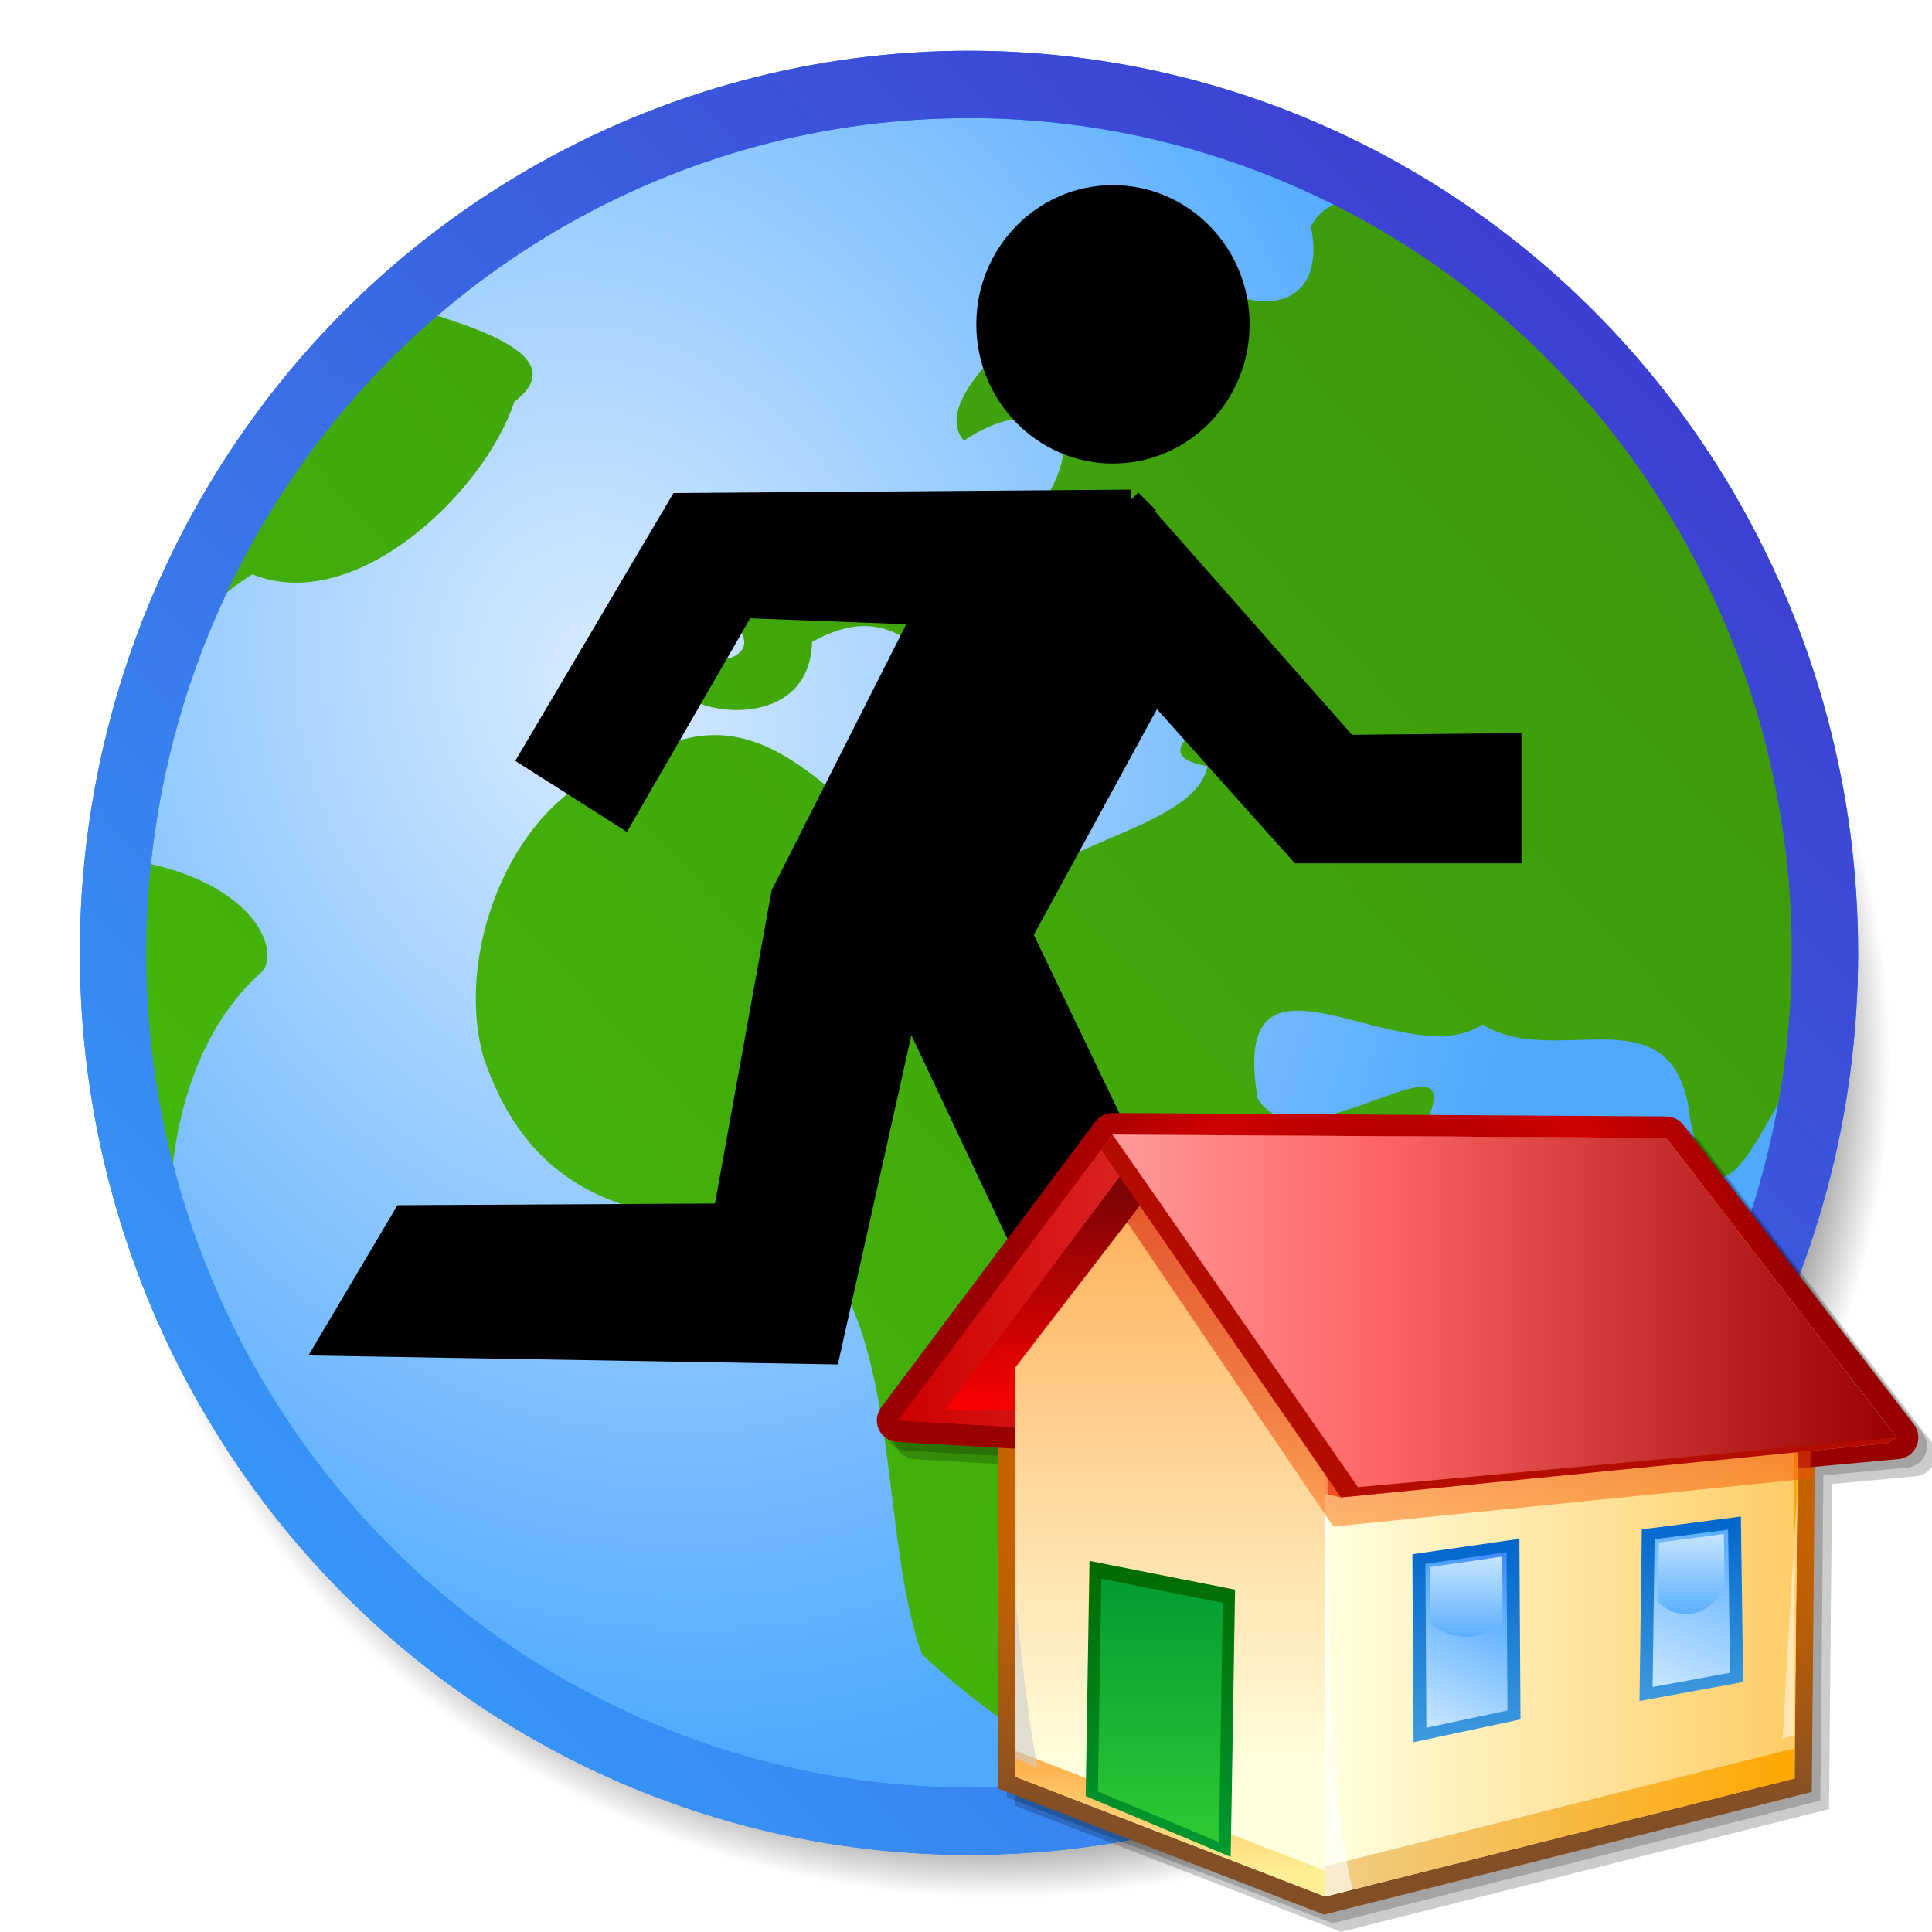 <?xml version="1.0" encoding="UTF-8" standalone="no"?>
<!-- Created with Inkscape (http://www.inkscape.org/) -->

<svg
   xmlns:a="http://ns.adobe.com/AdobeSVGViewerExtensions/3.0/"
   xmlns:dc="http://purl.org/dc/elements/1.1/"
   xmlns:cc="http://creativecommons.org/ns#"
   xmlns:rdf="http://www.w3.org/1999/02/22-rdf-syntax-ns#"
   xmlns:svg="http://www.w3.org/2000/svg"
   xmlns="http://www.w3.org/2000/svg"
   xmlns:xlink="http://www.w3.org/1999/xlink"
   xmlns:sodipodi="http://sodipodi.sourceforge.net/DTD/sodipodi-0.dtd"
   xmlns:inkscape="http://www.inkscape.org/namespaces/inkscape"
   width="64px"
   height="64px"
   id="svg3608"
   version="1.1"
   inkscape:version="0.47 r22583"
   sodipodi:docname="icon.svg"
   inkscape:export-filename="/home/chris/Projects/Java/ContextApi/code/ContextAnalyser/res/drawable/icon.png"
   inkscape:export-xdpi="90"
   inkscape:export-ydpi="90">
  <defs
     id="defs3610">
    <inkscape:perspective
       sodipodi:type="inkscape:persp3d"
       inkscape:vp_x="0 : 32 : 1"
       inkscape:vp_y="0 : 1000 : 0"
       inkscape:vp_z="64 : 32 : 1"
       inkscape:persp3d-origin="32 : 21.333333 : 1"
       id="perspective3616" />
    <linearGradient
       y2="16.249"
       x2="9.547"
       y1="42.753"
       x1="55.454"
       gradientUnits="userSpaceOnUse"
       id="linearGradient2281"
       xlink:href="#linearGradient21219"
       inkscape:collect="always" />
    <radialGradient
       r="25.797"
       fy="21.771"
       fx="24.113"
       cy="21.771"
       cx="24.113"
       gradientTransform="matrix(0.383,-1.344,1.099,0.321,-11.73,45.424)"
       gradientUnits="userSpaceOnUse"
       id="radialGradient2279"
       xlink:href="#linearGradient17267"
       inkscape:collect="always" />
    <linearGradient
       y2="54.304"
       x2="30.029"
       y1="54.29"
       x1="29.358"
       gradientUnits="userSpaceOnUse"
       id="linearGradient2277"
       xlink:href="#edgeGradient"
       inkscape:collect="always" />
    <radialGradient
       r="26.8"
       fy="26.318"
       fx="16.353"
       cy="26.318"
       cx="16.353"
       gradientTransform="matrix(0.374,1.161,-0.97,0.304,39.413,-3.799)"
       gradientUnits="userSpaceOnUse"
       id="radialGradient2275"
       xlink:href="#fieldGradient"
       inkscape:collect="always" />
    <radialGradient
       r="26.5"
       fy="32.356"
       fx="31.386"
       cy="32.356"
       cx="31.386"
       gradientTransform="matrix(0.892,-0.005,0.005,0.83,3.17,4.906)"
       gradientUnits="userSpaceOnUse"
       id="radialGradient2273"
       xlink:href="#radialGradient20242"
       inkscape:collect="always" />
    <linearGradient
       gradientTransform="matrix(0.144,-0.259,-0.259,-0.144,-26.436,-312.63)"
       y2="-789.156"
       x2="-915.773"
       y1="-785.94"
       x1="-915.773"
       gradientUnits="userSpaceOnUse"
       id="SVGID_12_">
      <stop
         id="stop3519"
         style="stop-color:#524AC9"
         offset="0" />
      <stop
         id="stop3521"
         style="stop-color:#5855BC"
         offset="0.096" />
      <stop
         id="stop3523"
         style="stop-color:#5D60AF"
         offset="0.235" />
      <stop
         id="stop3525"
         style="stop-color:#5F64AB"
         offset="0.368" />
      <stop
         id="stop3527"
         style="stop-color:#190C7F"
         offset="0.725" />
    </linearGradient>
    <linearGradient
       gradientTransform="matrix(0.47,4.7413678e-2,8.0740375e-2,-0.276,171.412,-150.977)"
       y2="-729.135"
       x2="-160.036"
       y1="-726.616"
       x1="-160.036"
       gradientUnits="userSpaceOnUse"
       id="SVGID_11_">
      <stop
         id="stop3506"
         style="stop-color:#524AC9"
         offset="0" />
      <stop
         id="stop3508"
         style="stop-color:#5855BC"
         offset="0.096" />
      <stop
         id="stop3510"
         style="stop-color:#5D60AF"
         offset="0.235" />
      <stop
         id="stop3512"
         style="stop-color:#5F64AB"
         offset="0.368" />
      <stop
         id="stop3514"
         style="stop-color:#190C7F"
         offset="0.725" />
    </linearGradient>
    <linearGradient
       gradientTransform="matrix(1,0,0,-1,0,-538)"
       y2="-603.187"
       x2="62.406"
       y1="-595"
       x1="62.406"
       gradientUnits="userSpaceOnUse"
       id="SVGID_13_">
      <stop
         id="stop3535"
         style="stop-color:#8BA4D6"
         offset="0" />
      <stop
         id="stop3537"
         style="stop-color:#1B3EA6"
         offset="1" />
    </linearGradient>
    <linearGradient
       y2="-652.25"
       x2="61.626"
       y1="-551.25"
       x1="61.626"
       gradientTransform="matrix(1,0,0,-1,0,-538)"
       gradientUnits="userSpaceOnUse"
       id="linearGradient2440"
       xlink:href="#SVGID_7_"
       inkscape:collect="always" />
    <linearGradient
       y2="16.249"
       x2="9.547"
       y1="42.753"
       x1="55.454"
       gradientUnits="userSpaceOnUse"
       id="linearGradient17291"
       xlink:href="#edgeGradient"
       inkscape:collect="always" />
    <radialGradient
       gradientUnits="userSpaceOnUse"
       gradientTransform="matrix(1,0,0,-1,0,-538)"
       r="53.001"
       cy="-600.166"
       cx="61.833"
       id="SVGID_3_">
      <stop
         id="stop3227"
         style="stop-color:#3c6bf3;stop-opacity:1;"
         offset="0.951" />
      <stop
         id="stop3229"
         style="stop-color:#3c8af2;stop-opacity:1;"
         offset="1" />
    </radialGradient>
    <linearGradient
       id="SVGID_10_"
       gradientUnits="userSpaceOnUse"
       x1="10.25"
       y1="728.875"
       x2="107.833"
       y2="728.875"
       gradientTransform="translate(0,-665)">
      <stop
         offset="0"
         style="stop-color:#FFFFFF"
         id="stop3278" />
      <stop
         offset="0.143"
         style="stop-color:#EDF7FF"
         id="stop3280" />
      <stop
         offset="0.28"
         style="stop-color:#E0F2FF"
         id="stop3282" />
      <stop
         offset="0.306"
         style="stop-color:#E3F3FF"
         id="stop3284" />
      <stop
         offset="0.494"
         style="stop-color:#F3FAFF"
         id="stop3286" />
      <stop
         offset="0.708"
         style="stop-color:#FCFEFF"
         id="stop3288" />
      <stop
         offset="1"
         style="stop-color:#FFFFFF"
         id="stop3290" />
    </linearGradient>
    <clipPath
       id="SVGID_9_">
      <use
         height="62"
         width="62"
         y="0"
         x="0"
         style="overflow:visible"
         xlink:href="#SVGID_8_"
         overflow="visible"
         id="use3275" />
    </clipPath>
    <defs
       id="defs3271">
      <circle
         sodipodi:ry="51.375"
         sodipodi:rx="51.375"
         sodipodi:cy="61.875"
         sodipodi:cx="61.625"
         id="SVGID_8_"
         cx="61.625"
         cy="61.875"
         r="51.375" />
    </defs>
    <linearGradient
       id="SVGID_7_"
       gradientUnits="userSpaceOnUse"
       x1="61.626"
       y1="-551.25"
       x2="61.626"
       y2="-652.25"
       gradientTransform="matrix(1,0,0,-1,0,-538)">
      <stop
         offset="0"
         style="stop-color:#FFFFFF"
         id="stop3249" />
      <stop
         offset="0.148"
         style="stop-color:#E1F1FF"
         id="stop3251" />
      <stop
         offset="0.236"
         style="stop-color:#D4EBFF"
         id="stop3253" />
      <stop
         offset="0.35"
         style="stop-color:#E3F2FF"
         id="stop3255" />
      <stop
         offset="0.526"
         style="stop-color:#F3F9FF"
         id="stop3257" />
      <stop
         offset="0.726"
         style="stop-color:#FCFEFF"
         id="stop3259" />
      <stop
         offset="1"
         style="stop-color:#FFFFFF"
         id="stop3261" />
    </linearGradient>
    <clipPath
       id="SVGID_6_">
      <use
         height="62"
         width="62"
         y="0"
         x="0"
         style="overflow:visible"
         xlink:href="#SVGID_5_"
         overflow="visible"
         id="use3246" />
    </clipPath>
    <defs
       id="defs3242">
      <circle
         sodipodi:ry="51.375"
         sodipodi:rx="51.375"
         sodipodi:cy="61.875"
         sodipodi:cx="61.625"
         id="SVGID_5_"
         cx="61.625"
         cy="61.875"
         r="51.375" />
    </defs>
    <linearGradient
       spreadMethod="pad"
       xlink:href="#fieldGradient"
       gradientUnits="userSpaceOnUse"
       id="edgeGradient"
       y2="16.249"
       x2="9.547"
       y1="41.179"
       x1="54.51">
      <stop
         offset="0"
         style="stop-color:#2b79e0;stop-opacity:1;"
         id="stop12" />
      <stop
         offset="1"
         style="stop-color:#008df7;stop-opacity:1;"
         id="stop14" />
    </linearGradient>
    <linearGradient
       gradientUnits="userSpaceOnUse"
       id="fieldGradient"
       y2="51.987"
       x2="22.014"
       y1="-13.239"
       x1="52.778">
      <stop
         offset="0"
         style="stop-color:#d8ebff;stop-opacity:1;"
         id="stop7" />
      <stop
         offset="1"
         style="stop-color:#4fa9ff;stop-opacity:1;"
         id="stop9" />
    </linearGradient>
    <radialGradient
       id="shadowGradient">
      <stop
         offset="0"
         style="stop-color:#c0c0c0;stop-opacity:1"
         id="stop17" />
      <stop
         offset="0.88"
         style="stop-color:#c0c0c0;stop-opacity:1"
         id="stop19" />
      <stop
         offset="1"
         style="stop-color:#c0c0c0;stop-opacity:0"
         id="stop21" />
    </radialGradient>
    <radialGradient
       gradientUnits="userSpaceOnUse"
       xlink:href="#shadowGradient"
       id="radialGradient4170"
       fy="29.5"
       fx="32.5"
       r="26.5"
       cy="29.5"
       cx="32.5" />
    <linearGradient
       gradientUnits="userSpaceOnUse"
       xlink:href="#fieldGradient"
       id="linearGradient4172"
       y2="51.987"
       x2="22.014"
       y1="7.013"
       x1="42.986" />
    <linearGradient
       gradientUnits="userSpaceOnUse"
       xlink:href="#edgeGradient"
       id="linearGradient4174"
       y2="16.249"
       x2="9.547"
       y1="42.753"
       x1="55.454" />
    <radialGradient
       gradientUnits="userSpaceOnUse"
       gradientTransform="matrix(0.738,-1.135,0.753,0.49,-5.492,38.937)"
       r="25.797"
       fy="22.185"
       fx="27.293"
       cy="22.185"
       cx="27.293"
       id="radialGradient17265"
       xlink:href="#linearGradient17267"
       inkscape:collect="always" />
    <linearGradient
       id="linearGradient17267">
      <stop
         id="stop4503"
         offset="0"
         style="stop-color:#45bf0c;stop-opacity:1;" />
      <stop
         id="stop4501"
         offset="1"
         style="stop-color:#3c930a;stop-opacity:1;" />
    </linearGradient>
    <radialGradient
       id="radialGradient20242">
      <stop
         id="stop20244"
         style="stop-color:#000000;stop-opacity:0.312;"
         offset="0" />
      <stop
         id="stop20246"
         style="stop-color:#000000;stop-opacity:0.606;"
         offset="0.88" />
      <stop
         id="stop20248"
         style="stop-color:#000000;stop-opacity:0;"
         offset="1" />
    </radialGradient>
    <linearGradient
       x1="54.51"
       y1="41.179"
       x2="9.547"
       y2="16.249"
       id="linearGradient21219"
       gradientUnits="userSpaceOnUse"
       xlink:href="#fieldGradient"
       spreadMethod="pad">
      <stop
         id="stop21221"
         style="stop-color:#3e2cca;stop-opacity:1;"
         offset="0" />
      <stop
         id="stop21223"
         style="stop-color:#36a8ff;stop-opacity:1;"
         offset="1" />
    </linearGradient>
    <inkscape:perspective
       id="perspective3828"
       inkscape:persp3d-origin="310 : 206.66667 : 1"
       inkscape:vp_z="620 : 310 : 1"
       inkscape:vp_y="0 : 1000 : 0"
       inkscape:vp_x="0 : 310 : 1"
       sodipodi:type="inkscape:persp3d" />
    <radialGradient
       inkscape:collect="always"
       xlink:href="#radialGradient20242"
       id="radialGradient3918"
       gradientUnits="userSpaceOnUse"
       gradientTransform="matrix(0.892,-0.005,0.005,0.83,3.17,4.906)"
       cx="31.386"
       cy="32.356"
       fx="31.386"
       fy="32.356"
       r="26.5" />
    <radialGradient
       inkscape:collect="always"
       xlink:href="#fieldGradient"
       id="radialGradient3920"
       gradientUnits="userSpaceOnUse"
       gradientTransform="matrix(0.374,1.161,-0.97,0.304,39.413,-3.799)"
       cx="16.353"
       cy="26.318"
       fx="16.353"
       fy="26.318"
       r="26.8" />
    <linearGradient
       inkscape:collect="always"
       xlink:href="#edgeGradient"
       id="linearGradient3922"
       gradientUnits="userSpaceOnUse"
       x1="29.358"
       y1="54.29"
       x2="30.029"
       y2="54.304" />
    <radialGradient
       inkscape:collect="always"
       xlink:href="#linearGradient17267"
       id="radialGradient3924"
       gradientUnits="userSpaceOnUse"
       gradientTransform="matrix(0.383,-1.344,1.099,0.321,-11.73,45.424)"
       cx="24.113"
       cy="21.771"
       fx="24.113"
       fy="21.771"
       r="25.797" />
    <linearGradient
       inkscape:collect="always"
       xlink:href="#linearGradient21219"
       id="linearGradient3926"
       gradientUnits="userSpaceOnUse"
       x1="55.454"
       y1="42.753"
       x2="9.547"
       y2="16.249" />
    <inkscape:perspective
       id="perspective3938"
       inkscape:persp3d-origin="0.5 : 0.33333333 : 1"
       inkscape:vp_z="1 : 0.5 : 1"
       inkscape:vp_y="0 : 1000 : 0"
       inkscape:vp_x="0 : 0.5 : 1"
       sodipodi:type="inkscape:persp3d" />
    <inkscape:perspective
       id="perspective3966"
       inkscape:persp3d-origin="0.5 : 0.33333333 : 1"
       inkscape:vp_z="1 : 0.5 : 1"
       inkscape:vp_y="0 : 1000 : 0"
       inkscape:vp_x="0 : 0.5 : 1"
       sodipodi:type="inkscape:persp3d" />
    <linearGradient
       inkscape:collect="always"
       xlink:href="#linearGradient17267"
       id="linearGradient4499"
       x1="3.746"
       y1="58.825"
       x2="60.428"
       y2="6.56"
       gradientUnits="userSpaceOnUse" />
    <linearGradient
       inkscape:collect="always"
       xlink:href="#linearGradient21219"
       id="linearGradient4505"
       gradientUnits="userSpaceOnUse"
       x1="57.808"
       y1="4.208"
       x2="4.192"
       y2="57.792" />
    <radialGradient
       inkscape:collect="always"
       xlink:href="#fieldGradient"
       id="radialGradient4845"
       gradientUnits="userSpaceOnUse"
       gradientTransform="matrix(0.374,1.161,-0.97,0.304,39.413,-3.799)"
       cx="16.353"
       cy="26.318"
       fx="16.353"
       fy="26.318"
       r="26.8" />
    <linearGradient
       inkscape:collect="always"
       xlink:href="#edgeGradient"
       id="linearGradient4847"
       gradientUnits="userSpaceOnUse"
       x1="29.358"
       y1="54.29"
       x2="30.029"
       y2="54.304" />
    <linearGradient
       inkscape:collect="always"
       xlink:href="#linearGradient17267"
       id="linearGradient4849"
       gradientUnits="userSpaceOnUse"
       x1="3.746"
       y1="58.825"
       x2="60.428"
       y2="6.56" />
    <pattern
       patternUnits="userSpaceOnUse"
       width="58.907"
       height="59.767"
       patternTransform="translate(1.67,1.001)"
       id="pattern4851">
      <g
         transform="translate(-2.636,-1.692)"
         id="g4839">
        <circle
           d="M 56.8,31 C 56.8,45.249 45.249,56.8 31,56.8 16.751,56.8 5.2,45.249 5.2,31 5.2,16.751 16.751,5.2 31,5.2 45.249,5.2 56.8,16.751 56.8,31 z"
           transform="matrix(1.099,0,0,1.115,-1.97,-3.001)"
           cx="31"
           cy="31"
           r="25.8"
           style="fill:url(#radialGradient4845);fill-opacity:1;stroke:url(#linearGradient4847);stroke-width:2"
           id="circle4841"
           sodipodi:cx="31"
           sodipodi:cy="31"
           sodipodi:rx="25.799999"
           sodipodi:ry="25.799999" />
        <path
           id="path4843"
           d="M 13.241,10.071 C 9.682,13.281 7.037,17.33 5.447,21.772 6.312,20.626 7.37,19.642 8.358,19.025 11.776,20.41 16.048,16.304 17.038,13.309 19.092,11.732 15.443,10.754 13.241,10.071 z M 36.792,9.218 c -2.82,1.227 -6.018,4.065 -4.862,5.38 2.051,-1.406 4.374,-0.894 2.737,1.88 -2.266,3.607 -4.212,-1.346 -6.528,0.113 1.125,0.995 -3.033,2.474 -4.268,2.542 -2.515,-0.413 2.14,1.861 0.371,2.645 -5.149,0.858 2.538,3.718 2.66,-0.514 4.782,-2.677 4.941,5.809 9.916,4.632 -1.365,-2.031 0.289,-4.427 2.856,-4.734 4.654,1.308 -3.084,3.609 0.326,4.22 -0.365,1.922 -4.763,2.467 -6.377,4.181 -5.198,-0.143 -7.178,-7.818 -12.72,-4.282 -3.786,0.824 -5.913,6.164 -4.883,9.751 1.712,5.013 5.503,5.421 9.921,5.616 4.07,2.141 3.044,9.782 4.6,14.154 2.314,2.183 9.029,7.39 8.936,0.811 -0.74,-4.516 4.951,-13.228 7.093,-17.161 3.358,-5.635 -3.379,0.592 -4.91,-2.071 -0.992,-5.904 4.848,-0.669 7.447,-2.447 2.469,1.542 6.395,-1.231 6.881,3.109 0.946,5.342 3.058,-1.812 4.277,-2.432 C 60.764,29.864 60.137,24.936 58.153,20.242 55.628,14.27 51.319,9.612 46.154,6.618 45.026,6.465 43.902,6.567 43.427,7.503 44.058,10.658 40.919,10.528 39.316,8.649 38.63,8.586 37.732,8.809 36.792,9.218 z M 3.93,28.35 c -0.508,4.509 0.022,9.194 1.751,13.688 -0.32,-3.571 0.425,-7.57 2.98,-9.832 0.704,-0.728 -0.345,-3.202 -4.69,-3.76 -0.018,-0.031 -0.024,-0.065 -0.041,-0.096 z"
           style="fill:url(#linearGradient4849);fill-opacity:1;stroke:none" />
      </g>
    </pattern>
    <filter
       id="filter6400"
       inkscape:label="Metallized paint"
       inkscape:menu="Materials"
       inkscape:menu-tooltip="Metallized effect with a soft lighting, slightly translucent at the edges"
       height="1.1"
       width="1.1"
       y="-0.05"
       x="-0.05"
       color-interpolation-filters="sRGB">
      <feGaussianBlur
         id="feGaussianBlur6402"
         stdDeviation="0.5"
         result="result1" />
      <feComposite
         id="feComposite6404"
         in2="result1"
         in="result1"
         result="result4"
         operator="in" />
      <feBlend
         id="feBlend6406"
         in2="result4"
         in="result1"
         mode="screen"
         result="result5" />
      <feGaussianBlur
         id="feGaussianBlur6408"
         stdDeviation="8"
         result="result6"
         in="result5" />
      <feComposite
         id="feComposite6410"
         in2="result5"
         operator="atop"
         in="result6"
         result="result8" />
      <feComposite
         id="feComposite6412"
         in2="result8"
         operator="in"
         result="fbSourceGraphic"
         in="result6" />
      <feGaussianBlur
         id="feGaussianBlur6414"
         result="result0"
         in="fbSourceGraphic"
         stdDeviation="2.5" />
      <feSpecularLighting
         id="feSpecularLighting6416"
         specularExponent="45"
         specularConstant="1.5"
         surfaceScale="1"
         lighting-color="rgb(255,255,255)"
         result="result1"
         in="result0">
        <fePointLight
           id="fePointLight6418"
           z="21000"
           y="-9000"
           x="-6000" />
      </feSpecularLighting>
      <feComposite
         id="feComposite6420"
         in2="fbSourceGraphic"
         operator="in"
         result="result2"
         in="result1" />
      <feComposite
         id="feComposite6422"
         in2="result2"
         k3="1"
         k2="1"
         operator="arithmetic"
         result="result4"
         in="fbSourceGraphic" />
      <feComposite
         id="feComposite6424"
         in2="result4"
         operator="in"
         in="result9"
         result="result91" />
      <feBlend
         id="feBlend6426"
         in2="result91"
         mode="multiply" />
    </filter>
    <inkscape:perspective
       id="perspective3383"
       inkscape:persp3d-origin="30 : 20 : 1"
       inkscape:vp_z="60 : 30 : 1"
       inkscape:vp_y="0 : 1000 : 0"
       inkscape:vp_x="0 : 30 : 1"
       sodipodi:type="inkscape:persp3d" />
  </defs>
  <sodipodi:namedview
     id="base"
     pagecolor="#ffffff"
     bordercolor="#666666"
     borderopacity="1.0"
     inkscape:pageopacity="0.0"
     inkscape:pageshadow="2"
     inkscape:zoom="5.12"
     inkscape:cx="14.083671"
     inkscape:cy="27.167775"
     inkscape:current-layer="layer1"
     showgrid="false"
     inkscape:document-units="px"
     inkscape:grid-bbox="true"
     inkscape:window-width="1280"
     inkscape:window-height="967"
     inkscape:window-x="-4"
     inkscape:window-y="-3"
     inkscape:window-maximized="1">
    <inkscape:grid
       type="xygrid"
       id="grid3928" />
  </sodipodi:namedview>
  <g
     id="layer1"
     inkscape:label="Layer 1"
     inkscape:groupmode="layer">
    <circle
       sodipodi:ry="26.5"
       sodipodi:rx="26.5"
       sodipodi:cy="29.5"
       sodipodi:cx="32.5"
       id="circle4163"
       style="fill:url(#radialGradient3918);fill-opacity:1"
       transform="matrix(1.247,0,0,1.259,-5.912,-4.61)"
       r="26.5"
       cy="29.5"
       cx="32.5"
       d="M 59,29.5 C 59,44.136 47.136,56 32.5,56 17.864,56 6,44.136 6,29.5 6,14.864 17.864,3 32.5,3 47.136,3 59,14.864 59,29.5 z" />
    <g
       id="g4835">
      <circle
         d="M 56.8,31 C 56.8,45.249 45.249,56.8 31,56.8 16.751,56.8 5.2,45.249 5.2,31 5.2,16.751 16.751,5.2 31,5.2 45.249,5.2 56.8,16.751 56.8,31 z"
         transform="matrix(1.099,0,0,1.115,-1.97,-3.001)"
         cx="31"
         cy="31"
         r="25.8"
         style="fill:url(#radialGradient3920);fill-opacity:1;stroke:url(#linearGradient3922);stroke-width:2"
         id="circle4165"
         sodipodi:cx="31"
         sodipodi:cy="31"
         sodipodi:rx="25.799999"
         sodipodi:ry="25.799999" />
      <path
         id="circle14328"
         d="M 13.241,10.071 C 9.682,13.281 7.037,17.33 5.447,21.772 6.312,20.626 7.37,19.642 8.358,19.025 11.776,20.41 16.048,16.304 17.038,13.309 19.092,11.732 15.443,10.754 13.241,10.071 z M 36.792,9.218 c -2.82,1.227 -6.018,4.065 -4.862,5.38 2.051,-1.406 4.374,-0.894 2.737,1.88 -2.266,3.607 -4.212,-1.346 -6.528,0.113 1.125,0.995 -3.033,2.474 -4.268,2.542 -2.515,-0.413 2.14,1.861 0.371,2.645 -5.149,0.858 2.538,3.718 2.66,-0.514 4.782,-2.677 4.941,5.809 9.916,4.632 -1.365,-2.031 0.289,-4.427 2.856,-4.734 4.654,1.308 -3.084,3.609 0.326,4.22 -0.365,1.922 -4.763,2.467 -6.377,4.181 -5.198,-0.143 -7.178,-7.818 -12.72,-4.282 -3.786,0.824 -5.913,6.164 -4.883,9.751 1.712,5.013 5.503,5.421 9.921,5.616 4.07,2.141 3.044,9.782 4.6,14.154 2.314,2.183 9.029,7.39 8.936,0.811 -0.74,-4.516 4.951,-13.228 7.093,-17.161 3.358,-5.635 -3.379,0.592 -4.91,-2.071 -0.992,-5.904 4.848,-0.669 7.447,-2.447 2.469,1.542 6.395,-1.231 6.881,3.109 0.946,5.342 3.058,-1.812 4.277,-2.432 C 60.764,29.864 60.137,24.936 58.153,20.242 55.628,14.27 51.319,9.612 46.154,6.618 45.026,6.465 43.902,6.567 43.427,7.503 44.058,10.658 40.919,10.528 39.316,8.649 38.63,8.586 37.732,8.809 36.792,9.218 z M 3.93,28.35 c -0.508,4.509 0.022,9.194 1.751,13.688 -0.32,-3.571 0.425,-7.57 2.98,-9.832 0.704,-0.728 -0.345,-3.202 -4.69,-3.76 -0.018,-0.031 -0.024,-0.065 -0.041,-0.096 z"
         style="fill:url(#linearGradient4499);fill-opacity:1;stroke:none" />
    </g>
    <circle
       sodipodi:ry="25.799999"
       sodipodi:rx="25.799999"
       sodipodi:cy="31"
       sodipodi:cx="31"
       id="circle13325"
       style="fill:none;stroke:url(#linearGradient4505);stroke-width:2"
       r="25.8"
       cy="31"
       cx="31"
       transform="matrix(1.099,0,0,1.115,-1.97,-3.001)"
       d="M 56.8,31 C 56.8,45.249 45.249,56.8 31,56.8 16.751,56.8 5.2,45.249 5.2,31 5.2,16.751 16.751,5.2 31,5.2 45.249,5.2 56.8,16.751 56.8,31 z" />
    <g
       id="g4821"
       transform="translate(0.414,0.967)"
       style="fill:#000000;stroke:#000000;filter:url(#filter6400)">
      <path
         transform="matrix(0.083,0,0,0.084,-4.364,-7.761)"
         d="m 542.143,208.791 c 0,28.009 -22.546,50.714 -50.357,50.714 -27.811,0 -50.357,-22.706 -50.357,-50.714 0,-28.009 22.546,-50.714 50.357,-50.714 27.811,0 50.357,22.706 50.357,50.714 z"
         sodipodi:ry="50.714287"
         sodipodi:rx="50.357143"
         sodipodi:cy="208.79076"
         sodipodi:cx="491.78571"
         id="path2830"
         style="fill:#000000;stroke:#000000;stroke-width:8.362;stroke-linecap:butt;stroke-linejoin:miter;stroke-miterlimit:4;stroke-opacity:1;stroke-dasharray:none"
         sodipodi:type="arc" />
      <path
         id="path2834"
         d="m 37.05,15.6 7.168,8.127 5.418,-0.056 0,3.612 -6.998,0 -4.797,-5.362 -4.402,8.071 10.159,21.165 -5.023,0 -8.917,-18.907 -2.596,11.627 -16.65,-0.282 2.54,-4.289 10.611,-0.056 1.919,-10.611 4.684,-9.256 -5.926,-0.226 -4.007,6.942 -3.104,-1.975 4.967,-8.409 14.956,-0.113 z"
         style="fill:#000000;stroke:#000000;stroke-width:0.7;stroke-linecap:butt;stroke-linejoin:miter;stroke-miterlimit:4;stroke-opacity:1;stroke-dasharray:none" />
    </g>
    <g
       id="Layer_1"
       transform="matrix(0.762,0,0,0.762,28.67,31.406)">
    <path
   id="path551"
   d="M 46.327,21.456 36.3,8.435 C 36.123,8.206 35.852,8.071 35.563,8.07 L 11.498,7.92 C 11.201,7.918 10.92,8.057 10.742,8.295 L 1.431,20.721 c -0.207,0.276 -0.246,0.645 -0.1,0.958 0.146,0.313 0.452,0.521 0.796,0.541 l 4.389,0.25 v 14.819 l 14.167,5.479 21.205,-5.334 0.131,-14.137 3.651,-0.336 c 0.341,-0.031 0.637,-0.246 0.773,-0.559 0.137,-0.313 0.092,-0.676 -0.116,-0.946 z M 17.674,19.377 12.143,19.052 c 1.158,-1.363 2.367,-2.785 2.916,-3.431 0.439,0.63 1.491,2.142 2.615,3.756 z"
   style="opacity:0.2" />

    <path
   id="path552"
   d="M 45.952,21.081 35.925,8.06 C 35.748,7.831 35.477,7.696 35.188,7.695 L 11.123,7.545 C 10.826,7.543 10.545,7.682 10.367,7.92 L 1.056,20.346 c -0.207,0.276 -0.246,0.645 -0.1,0.958 0.146,0.313 0.452,0.521 0.796,0.541 l 4.389,0.25 v 14.819 l 14.167,5.479 21.205,-5.334 0.131,-14.137 3.651,-0.336 c 0.341,-0.031 0.637,-0.246 0.773,-0.559 0.137,-0.313 0.092,-0.676 -0.116,-0.946 z M 17.299,19.002 11.768,18.677 c 1.158,-1.363 2.367,-2.785 2.916,-3.431 0.439,0.63 1.491,2.142 2.615,3.756 z"
   style="opacity:0.2" />

    <linearGradient
   y2="14.11"
   x2="23.53"
   y1="37.426"
   x1="23.53"
   gradientUnits="userSpaceOnUse"
   id="XMLID_22_">
      <stop
   id="stop554"
   style="stop-color:#824F26"
   offset="0.006" />

      <stop
   id="stop555"
   style="stop-color:#834F25"
   offset="0.011" />

      <stop
   id="stop556"
   style="stop-color:#A15715"
   offset="0.167" />

      <stop
   id="stop557"
   style="stop-color:#B65D09"
   offset="0.321" />

      <stop
   id="stop558"
   style="stop-color:#C36102"
   offset="0.471" />

      <stop
   id="stop559"
   style="stop-color:#C76200"
   offset="0.612" />

      <a:midPointStop
   id="midPointStop560"
   style="stop-color:#824F26"
   offset="0.006" />

      <a:midPointStop
   id="midPointStop561"
   style="stop-color:#824F26"
   offset="0.305" />

      <a:midPointStop
   id="midPointStop562"
   style="stop-color:#C76200"
   offset="0.612" />

    </linearGradient>

    <polygon
   id="polygon563"
   points="5.767,17.971 5.767,36.539 19.933,42.019 41.138,36.685 41.292,20.059 "
   style="fill:url(#XMLID_22_)" />

    <radialGradient
   gradientUnits="userSpaceOnUse"
   gradientTransform="matrix(0.188,0,0,0.188,20.312,19.5)"
   fy="-19.886"
   fx="15.041"
   r="91.331"
   cy="-19.886"
   cx="15.041"
   id="XMLID_23_">
      <stop
   id="stop565"
   style="stop-color:#7C0000"
   offset="0" />

      <stop
   id="stop566"
   style="stop-color:#CF0000"
   offset="0.646" />

      <stop
   id="stop567"
   style="stop-color:#990000"
   offset="0.994" />

      <a:midPointStop
   id="midPointStop568"
   style="stop-color:#7C0000"
   offset="0" />

      <a:midPointStop
   id="midPointStop569"
   style="stop-color:#7C0000"
   offset="0.5" />

      <a:midPointStop
   id="midPointStop570"
   style="stop-color:#CF0000"
   offset="0.646" />

      <a:midPointStop
   id="midPointStop571"
   style="stop-color:#CF0000"
   offset="0.5" />

      <a:midPointStop
   id="midPointStop572"
   style="stop-color:#990000"
   offset="0.994" />

    </radialGradient>

    <path
   id="path573"
   d="M 9.992,7.545 0.681,19.971 c -0.207,0.276 -0.246,0.645 -0.1,0.958 0.146,0.313 0.452,0.521 0.796,0.541 l 6.518,0.373 c 0.293,0.017 0.578,-0.105 0.768,-0.329 0,0 4.432,-5.213 5.646,-6.641 1.129,1.622 6.335,9.1 6.335,9.1 0.193,0.277 0.52,0.429 0.855,0.398 l 23.42,-2.158 c 0.341,-0.031 0.637,-0.246 0.773,-0.559 0.137,-0.313 0.092,-0.676 -0.116,-0.947 L 35.55,7.685 C 35.373,7.456 35.102,7.321 34.813,7.32 L 10.748,7.17 C 10.451,7.168 10.17,7.308 9.992,7.545 z"
   style="fill:url(#XMLID_23_)" />

    <linearGradient
   y2="3.825"
   x2="23.527"
   y1="34.369"
   x1="23.527"
   gradientUnits="userSpaceOnUse"
   id="XMLID_24_">
      <stop
   id="stop575"
   style="stop-color:#FFFFDE"
   offset="0" />

      <stop
   id="stop576"
   style="stop-color:#FF9933"
   offset="1" />

      <a:midPointStop
   id="midPointStop577"
   style="stop-color:#FFFFDE"
   offset="0" />

      <a:midPointStop
   id="midPointStop578"
   style="stop-color:#FFFFDE"
   offset="0.5" />

      <a:midPointStop
   id="midPointStop579"
   style="stop-color:#FF9933"
   offset="1" />

    </linearGradient>

    <polygon
   id="polygon580"
   points="12.819,10.042 6.517,18.227 6.517,34.15 19.981,39.358 40.394,34.224 40.537,20.608 19.981,14.135 19.981,19.417 "
   style="fill:url(#XMLID_24_)" />

    <linearGradient
   y2="15.771"
   x2="44.834"
   y1="15.771"
   x1="1.432"
   gradientUnits="userSpaceOnUse"
   id="XMLID_25_">
      <stop
   id="stop582"
   style="stop-color:#990000"
   offset="0" />

      <stop
   id="stop583"
   style="stop-color:#FF6666"
   offset="0.668" />

      <stop
   id="stop584"
   style="stop-color:#FF9999"
   offset="1" />

      <a:midPointStop
   id="midPointStop585"
   style="stop-color:#990000"
   offset="0" />

      <a:midPointStop
   id="midPointStop586"
   style="stop-color:#990000"
   offset="0.5" />

      <a:midPointStop
   id="midPointStop587"
   style="stop-color:#FF6666"
   offset="0.668" />

      <a:midPointStop
   id="midPointStop588"
   style="stop-color:#FF6666"
   offset="0.5" />

      <a:midPointStop
   id="midPointStop589"
   style="stop-color:#FF9999"
   offset="1" />

    </linearGradient>

    <polygon
   id="polygon590"
   points="1.432,20.533 7.949,20.906 14.383,13.337 21.414,23.436 44.834,21.277 34.807,8.257 10.742,8.108 "
   style="fill:url(#XMLID_25_)" />

    <linearGradient
   gradientTransform="matrix(-1,0,0,1,53.52,0)"
   y2="27.685"
   x2="12.981"
   y1="27.685"
   x1="33.537"
   gradientUnits="userSpaceOnUse"
   id="XMLID_26_">
      <stop
   id="stop592"
   style="stop-color:#FFFFDE"
   offset="0" />

      <stop
   id="stop593"
   style="stop-color:#FFCC66"
   offset="1" />

      <a:midPointStop
   id="midPointStop594"
   style="stop-color:#FFFFDE"
   offset="0" />

      <a:midPointStop
   id="midPointStop595"
   style="stop-color:#FFFFDE"
   offset="0.5" />

      <a:midPointStop
   id="midPointStop596"
   style="stop-color:#FFCC66"
   offset="1" />

    </linearGradient>

    <polygon
   id="polygon597"
   points="19.981,41.233 19.981,14.135 40.537,20.608 40.394,36.099 "
   style="fill:url(#XMLID_26_)" />

    <linearGradient
   y2="30.919"
   x2="40.524"
   y1="30.919"
   x1="19.981"
   gradientUnits="userSpaceOnUse"
   id="XMLID_27_">
      <stop
   id="stop599"
   style="stop-color:#F0CD87"
   offset="0" />

      <stop
   id="stop600"
   style="stop-color:#FFA700"
   offset="1" />

      <a:midPointStop
   id="midPointStop601"
   style="stop-color:#F0CD87"
   offset="0" />

      <a:midPointStop
   id="midPointStop602"
   style="stop-color:#F0CD87"
   offset="0.5" />

      <a:midPointStop
   id="midPointStop603"
   style="stop-color:#FFA700"
   offset="1" />

    </linearGradient>

    <polygon
   id="polygon604"
   points="40.35,20.608 40.524,20.604 40.394,34.786 19.981,39.921 19.981,41.233 40.394,36.099 "
   style="fill:url(#XMLID_27_)" />

    <linearGradient
   y2="25.682"
   x2="26.126"
   y1="34.525"
   x1="26.126"
   gradientUnits="userSpaceOnUse"
   id="XMLID_28_">
      <stop
   id="stop606"
   style="stop-color:#3E9ADE"
   offset="0" />

      <stop
   id="stop607"
   style="stop-color:#0066CC"
   offset="1" />

      <a:midPointStop
   id="midPointStop608"
   style="stop-color:#3E9ADE"
   offset="0" />

      <a:midPointStop
   id="midPointStop609"
   style="stop-color:#3E9ADE"
   offset="0.5" />

      <a:midPointStop
   id="midPointStop610"
   style="stop-color:#0066CC"
   offset="1" />

    </linearGradient>

    <polygon
   id="polygon611"
   points="23.81,31.771 23.811,31.847 23.827,34.501 23.827,34.501 23.827,34.525 28.477,33.532 28.448,29.018 28.448,29.017 28.441,27.921 28.433,26.508 28.433,26.508 28.428,25.682 27.337,25.838 23.776,26.352 23.81,31.771 "
   style="fill:url(#XMLID_28_)" />

    <linearGradient
   y2="33.86"
   x2="24.27"
   y1="26.475"
   x1="27.785"
   gradientUnits="userSpaceOnUse"
   id="XMLID_29_">
      <stop
   id="stop613"
   style="stop-color:#428AFF"
   offset="0" />

      <stop
   id="stop614"
   style="stop-color:#57ADFF"
   offset="0.258" />

      <stop
   id="stop615"
   style="stop-color:#C9E6FF"
   offset="1" />

      <a:midPointStop
   id="midPointStop616"
   style="stop-color:#428AFF"
   offset="0" />

      <a:midPointStop
   id="midPointStop617"
   style="stop-color:#428AFF"
   offset="0.5" />

      <a:midPointStop
   id="midPointStop618"
   style="stop-color:#57ADFF"
   offset="0.258" />

      <a:midPointStop
   id="midPointStop619"
   style="stop-color:#57ADFF"
   offset="0.5" />

      <a:midPointStop
   id="midPointStop620"
   style="stop-color:#C9E6FF"
   offset="1" />

    </linearGradient>

    <path
   id="path621"
   d="m 27.428,26.326 0,0 c 0,0 -2.374,0.342 -3.086,0.444 0.004,0.718 0.039,6.407 0.043,7.126 0.894,-0.19 2.932,-0.625 3.526,-0.753 -0.004,-0.651 -0.041,-6.633 -0.041,-6.633 0,0 0.017,0.021 0.018,0.022 -0.009,-0.074 -0.015,-0.167 -0.017,-0.271 -0.214,0.032 -0.443,0.065 -0.443,0.065 z"
   style="fill:url(#XMLID_29_)" />

    <linearGradient
   y2="21.148"
   x2="9.561"
   y1="12.994"
   x1="9.561"
   gradientUnits="userSpaceOnUse"
   id="XMLID_30_">
      <stop
   id="stop623"
   style="stop-color:#CF0000"
   offset="0" />

      <stop
   id="stop624"
   style="stop-color:#FF0000"
   offset="1" />

      <a:midPointStop
   id="midPointStop625"
   style="stop-color:#CF0000"
   offset="0" />

      <a:midPointStop
   id="midPointStop626"
   style="stop-color:#CF0000"
   offset="0.5" />

      <a:midPointStop
   id="midPointStop627"
   style="stop-color:#FF0000"
   offset="1" />

    </linearGradient>

    <polygon
   id="polygon628"
   points="7.949,20.906 17.689,9.447 10.742,8.108 1.432,20.533 "
   style="fill:url(#XMLID_30_)" />

    <linearGradient
   y2="15.995"
   x2="44.834"
   y1="15.995"
   x1="1.432"
   gradientUnits="userSpaceOnUse"
   id="XMLID_31_">
      <stop
   id="stop630"
   style="stop-color:#CF0000"
   offset="0" />

      <stop
   id="stop631"
   style="stop-color:#FF9999"
   offset="1" />

      <a:midPointStop
   id="midPointStop632"
   style="stop-color:#CF0000"
   offset="0" />

      <a:midPointStop
   id="midPointStop633"
   style="stop-color:#CF0000"
   offset="0.5" />

      <a:midPointStop
   id="midPointStop634"
   style="stop-color:#FF9999"
   offset="1" />

    </linearGradient>

    <polygon
   id="polygon635"
   points="7.949,20.906 20.67,23.883 44.411,21.527 44.834,21.277 34.807,8.257 10.742,8.108 1.432,20.533 "
   style="fill:url(#XMLID_31_)" />

    <linearGradient
   y2="9.232"
   x2="8.722"
   y1="20.094"
   x1="8.722"
   gradientUnits="userSpaceOnUse"
   id="XMLID_32_">
      <stop
   id="stop637"
   style="stop-color:#FF0000"
   offset="0" />

      <stop
   id="stop638"
   style="stop-color:#600000"
   offset="1" />

      <a:midPointStop
   id="midPointStop639"
   style="stop-color:#FF0000"
   offset="0" />

      <a:midPointStop
   id="midPointStop640"
   style="stop-color:#FF0000"
   offset="0.5" />

      <a:midPointStop
   id="midPointStop641"
   style="stop-color:#600000"
   offset="1" />

    </linearGradient>

    <polygon
   id="polygon642"
   points="13.993,10.664 11.58,9.232 3.451,20.094 7.008,20.094 "
   style="opacity:0.9;fill:url(#XMLID_32_)" />

    <linearGradient
   y2="3.427"
   x2="13.249"
   y1="35.925"
   x1="13.249"
   gradientUnits="userSpaceOnUse"
   id="XMLID_33_">
      <stop
   id="stop644"
   style="stop-color:#FFFFDE"
   offset="0" />

      <stop
   id="stop645"
   style="stop-color:#FF9933"
   offset="1" />

      <a:midPointStop
   id="midPointStop646"
   style="stop-color:#FFFFDE"
   offset="0" />

      <a:midPointStop
   id="midPointStop647"
   style="stop-color:#FFFFDE"
   offset="0.5" />

      <a:midPointStop
   id="midPointStop648"
   style="stop-color:#FF9933"
   offset="1" />

    </linearGradient>

    <polygon
   id="polygon649"
   points="19.981,41.233 6.517,36.025 6.517,18.227 12.819,10.042 19.981,19.417 "
   style="fill:url(#XMLID_33_)" />

    <linearGradient
   y2="33.557"
   x2="13.249"
   y1="40.155"
   x1="13.249"
   gradientUnits="userSpaceOnUse"
   id="XMLID_34_">
      <stop
   id="stop651"
   style="stop-color:#FFEE94"
   offset="0" />

      <stop
   id="stop652"
   style="stop-color:#FF9933"
   offset="1" />

      <a:midPointStop
   id="midPointStop653"
   style="stop-color:#FFEE94"
   offset="0" />

      <a:midPointStop
   id="midPointStop654"
   style="stop-color:#FFEE94"
   offset="0.5" />

      <a:midPointStop
   id="midPointStop655"
   style="stop-color:#FF9933"
   offset="1" />

    </linearGradient>

    <polygon
   id="polygon656"
   points="19.981,40.108 6.517,34.9 6.517,36.025 19.981,41.233 "
   style="fill:url(#XMLID_34_)" />

    <path
   id="path657"
   d="m 20.125,22.483 c 0,0 -0.179,13.859 1.056,18.449 l -1.199,0.302 V 22.923 c 0.091,-0.283 0.143,-0.44 0.143,-0.44 z"
   style="opacity:0.6;fill:#ffffff" />

    <linearGradient
   y2="9.503"
   x2="26.238"
   y1="25.15"
   x1="26.238"
   gradientUnits="userSpaceOnUse"
   id="XMLID_35_">
      <stop
   id="stop659"
   style="stop-color:#FF6D00"
   offset="0" />

      <stop
   id="stop660"
   style="stop-color:#FE6A00"
   offset="0.015" />

      <stop
   id="stop661"
   style="stop-color:#ED4400"
   offset="0.22" />

      <stop
   id="stop662"
   style="stop-color:#E02600"
   offset="0.423" />

      <stop
   id="stop663"
   style="stop-color:#D71100"
   offset="0.623" />

      <stop
   id="stop664"
   style="stop-color:#D10400"
   offset="0.817" />

      <stop
   id="stop665"
   style="stop-color:#CF0000"
   offset="1" />

      <a:midPointStop
   id="midPointStop666"
   style="stop-color:#FF6D00"
   offset="0" />

      <a:midPointStop
   id="midPointStop667"
   style="stop-color:#FF6D00"
   offset="0.305" />

      <a:midPointStop
   id="midPointStop668"
   style="stop-color:#CF0000"
   offset="1" />

    </linearGradient>

    <polygon
   id="polygon669"
   points="20.34,25.15 41.071,23.056 41.1,20.328 20.414,13.695 20.414,19.108 13.206,9.502 11.377,11.92 "
   style="opacity:0.5;fill:url(#XMLID_35_)" />

    <linearGradient
   y2="24.713"
   x2="35.902"
   y1="32.734"
   x1="35.902"
   gradientUnits="userSpaceOnUse"
   id="XMLID_36_">
      <stop
   id="stop671"
   style="stop-color:#3E9ADE"
   offset="0" />

      <stop
   id="stop672"
   style="stop-color:#0066CC"
   offset="1" />

      <a:midPointStop
   id="midPointStop673"
   style="stop-color:#3E9ADE"
   offset="0" />

      <a:midPointStop
   id="midPointStop674"
   style="stop-color:#3E9ADE"
   offset="0.5" />

      <a:midPointStop
   id="midPointStop675"
   style="stop-color:#0066CC"
   offset="1" />

    </linearGradient>

    <polygon
   id="polygon676"
   points="38.057,24.712 36.987,24.851 33.75,25.271 33.679,30.525 33.679,30.525 33.648,32.734 38.156,31.907 38.073,25.925 "
   style="fill:url(#XMLID_36_)" />

    <linearGradient
   y2="32.157"
   x2="34.29"
   y1="25.281"
   x1="37.496"
   gradientUnits="userSpaceOnUse"
   id="XMLID_37_">
      <stop
   id="stop678"
   style="stop-color:#57ADFF"
   offset="0" />

      <stop
   id="stop679"
   style="stop-color:#C9E6FF"
   offset="1" />

      <a:midPointStop
   id="midPointStop680"
   style="stop-color:#57ADFF"
   offset="0" />

      <a:midPointStop
   id="midPointStop681"
   style="stop-color:#57ADFF"
   offset="0.5" />

      <a:midPointStop
   id="midPointStop682"
   style="stop-color:#C9E6FF"
   offset="1" />

    </linearGradient>

    <path
   id="path683"
   d="m 37.069,25.34 c 0,0 -2.071,0.27 -2.763,0.359 -0.01,0.713 -0.065,4.832 -0.065,4.832 0,0 -0.011,-0.015 -0.012,-0.016 0.005,0.059 0.009,0.119 0.009,0.192 0,0.052 -10e-4,0.108 -0.002,0.168 0,0 -0.014,1.008 -0.017,1.249 0.869,-0.16 2.76,-0.507 3.368,-0.619 -0.01,-0.706 -0.082,-5.9 -0.086,-6.222 -0.207,0.028 -0.432,0.057 -0.432,0.057 z"
   style="fill:url(#XMLID_37_)" />

    <path
   id="path684"
   d="M 44.411,21.527 44.834,21.277 34.325,8.261 10.801,8.114 c -0.206,0.194 -0.411,0.39 -0.58,0.619 l 10.45,15.15 23.74,-2.356 z"
   style="fill:#b50c00" />

    <linearGradient
   gradientTransform="matrix(-1,0,0,1,53.52,0)"
   y2="15.771"
   x2="42.777"
   y1="15.771"
   x1="8.686"
   gradientUnits="userSpaceOnUse"
   id="XMLID_38_">
      <stop
   id="stop686"
   style="stop-color:#990000"
   offset="0" />

      <stop
   id="stop687"
   style="stop-color:#FF6666"
   offset="0.668" />

      <stop
   id="stop688"
   style="stop-color:#FF9999"
   offset="1" />

      <a:midPointStop
   id="midPointStop689"
   style="stop-color:#990000"
   offset="0" />

      <a:midPointStop
   id="midPointStop690"
   style="stop-color:#990000"
   offset="0.5" />

      <a:midPointStop
   id="midPointStop691"
   style="stop-color:#FF6666"
   offset="0.668" />

      <a:midPointStop
   id="midPointStop692"
   style="stop-color:#FF6666"
   offset="0.5" />

      <a:midPointStop
   id="midPointStop693"
   style="stop-color:#FF9999"
   offset="1" />

    </linearGradient>

    <polygon
   id="polygon694"
   points="21.414,23.436 44.834,21.277 34.807,8.257 10.742,8.108 "
   style="fill:url(#XMLID_38_)" />

    <linearGradient
   y2="26.641"
   x2="12.82"
   y1="39.509"
   x1="12.82"
   gradientUnits="userSpaceOnUse"
   id="XMLID_39_">
      <stop
   id="stop696"
   style="stop-color:#009933"
   offset="0" />

      <stop
   id="stop697"
   style="stop-color:#006A00"
   offset="1" />

      <a:midPointStop
   id="midPointStop698"
   style="stop-color:#009933"
   offset="0" />

      <a:midPointStop
   id="midPointStop699"
   style="stop-color:#009933"
   offset="0.5" />

      <a:midPointStop
   id="midPointStop700"
   style="stop-color:#006A00"
   offset="1" />

    </linearGradient>

    <polygon
   id="polygon701"
   points="15.878,39.509 15.925,36.66 16.067,27.892 9.739,26.641 9.726,27.487 9.703,28.884 9.703,28.884 9.677,30.438 9.668,30.994 9.668,30.994 9.573,36.867 "
   style="fill:url(#XMLID_39_)" />

    <linearGradient
   y2="26.923"
   x2="12.819"
   y1="39.494"
   x1="12.819"
   gradientUnits="userSpaceOnUse"
   id="XMLID_40_">
      <stop
   id="stop703"
   style="stop-color:#33CC33"
   offset="0" />

      <stop
   id="stop704"
   style="stop-color:#009933"
   offset="1" />

      <a:midPointStop
   id="midPointStop705"
   style="stop-color:#33CC33"
   offset="0" />

      <a:midPointStop
   id="midPointStop706"
   style="stop-color:#33CC33"
   offset="0.5" />

      <a:midPointStop
   id="midPointStop707"
   style="stop-color:#009933"
   offset="1" />

    </linearGradient>

    <path
   id="path708"
   d="m 10.249,27.756 -0.056,3.426 c 0,-0.002 -0.071,4.373 -0.089,5.482 0.428,0.18 4.287,1.797 5.262,2.205 0.013,-0.748 0.16,-9.811 0.169,-10.407 -0.576,-0.114 -4.434,-0.877 -5.28,-1.044 -0.003,0.163 -0.006,0.338 -0.006,0.338 z"
   style="fill:url(#XMLID_40_)" />

    <path
   id="path709"
   d="m 6.517,35.215 v -7.104 c 0.229,2.56 0.537,5.123 0.952,7.522 L 6.517,35.215 z"
   style="opacity:0.6;fill:#cccccc" />

    <path
   id="path710"
   d="m 40.504,23.657 -0.11,10.566 -0.515,0.13 c 0.133,-2.643 0.407,-7.17 0.625,-10.696 z"
   style="opacity:0.5;fill:#ffffff" />

    <path
   id="path711"
   d="M 7.325,17.138"
   style="opacity:0.8;fill:#ffffff" />

    <linearGradient
   y2="26.328"
   x2="26.115"
   y1="30.068"
   x1="26.115"
   gradientUnits="userSpaceOnUse"
   id="XMLID_41_">
      <stop
   id="stop713"
   style="stop-color:#57ADFF"
   offset="0" />

      <stop
   id="stop714"
   style="stop-color:#C9E6FF"
   offset="1" />

      <a:midPointStop
   id="midPointStop715"
   style="stop-color:#57ADFF"
   offset="0" />

      <a:midPointStop
   id="midPointStop716"
   style="stop-color:#57ADFF"
   offset="0.5" />

      <a:midPointStop
   id="midPointStop717"
   style="stop-color:#C9E6FF"
   offset="1" />

    </linearGradient>

    <path
   id="path718"
   d="m 27.683,26.456 c -0.112,0.017 -0.225,0.032 -0.225,0.032 0,0 0.009,-0.01 0.01,-0.011 -0.076,0.019 -0.181,0.036 -0.355,0.061 0,0 -2.521,0.363 -2.582,0.372 0,0.104 0.007,1.172 0.015,2.431 0.443,0.38 0.982,0.605 1.567,0.605 0.593,0 1.141,-0.233 1.588,-0.624 -0.01,-1.488 -0.018,-2.861 -0.018,-2.866 z"
   style="fill:url(#XMLID_41_)" />

    <linearGradient
   y2="25.346"
   x2="35.903"
   y1="29.079"
   x1="35.903"
   gradientUnits="userSpaceOnUse"
   id="XMLID_42_">
      <stop
   id="stop720"
   style="stop-color:#57ADFF"
   offset="0" />

      <stop
   id="stop721"
   style="stop-color:#C9E6FF"
   offset="1" />

      <a:midPointStop
   id="midPointStop722"
   style="stop-color:#57ADFF"
   offset="0" />

      <a:midPointStop
   id="midPointStop723"
   style="stop-color:#57ADFF"
   offset="0.5" />

      <a:midPointStop
   id="midPointStop724"
   style="stop-color:#C9E6FF"
   offset="1" />

    </linearGradient>

    <path
   id="path725"
   d="m 37.316,25.475 c -0.109,0.014 -0.219,0.028 -0.219,0.028 0,0 -2.324,0.302 -2.605,0.339 -0.002,0.137 -0.019,1.401 -0.035,2.583 0.347,0.336 0.766,0.533 1.218,0.533 0.677,0 1.279,-0.441 1.675,-1.13 -0.017,-1.167 -0.032,-2.207 -0.034,-2.353 z"
   style="fill:url(#XMLID_42_)" />

    <rect
   height="48"
   width="48"
   style="fill:none"
   id="_x3C_Slice_x3E_"
   x="0"
   y="0" />

  </g>
  </g>
</svg>
